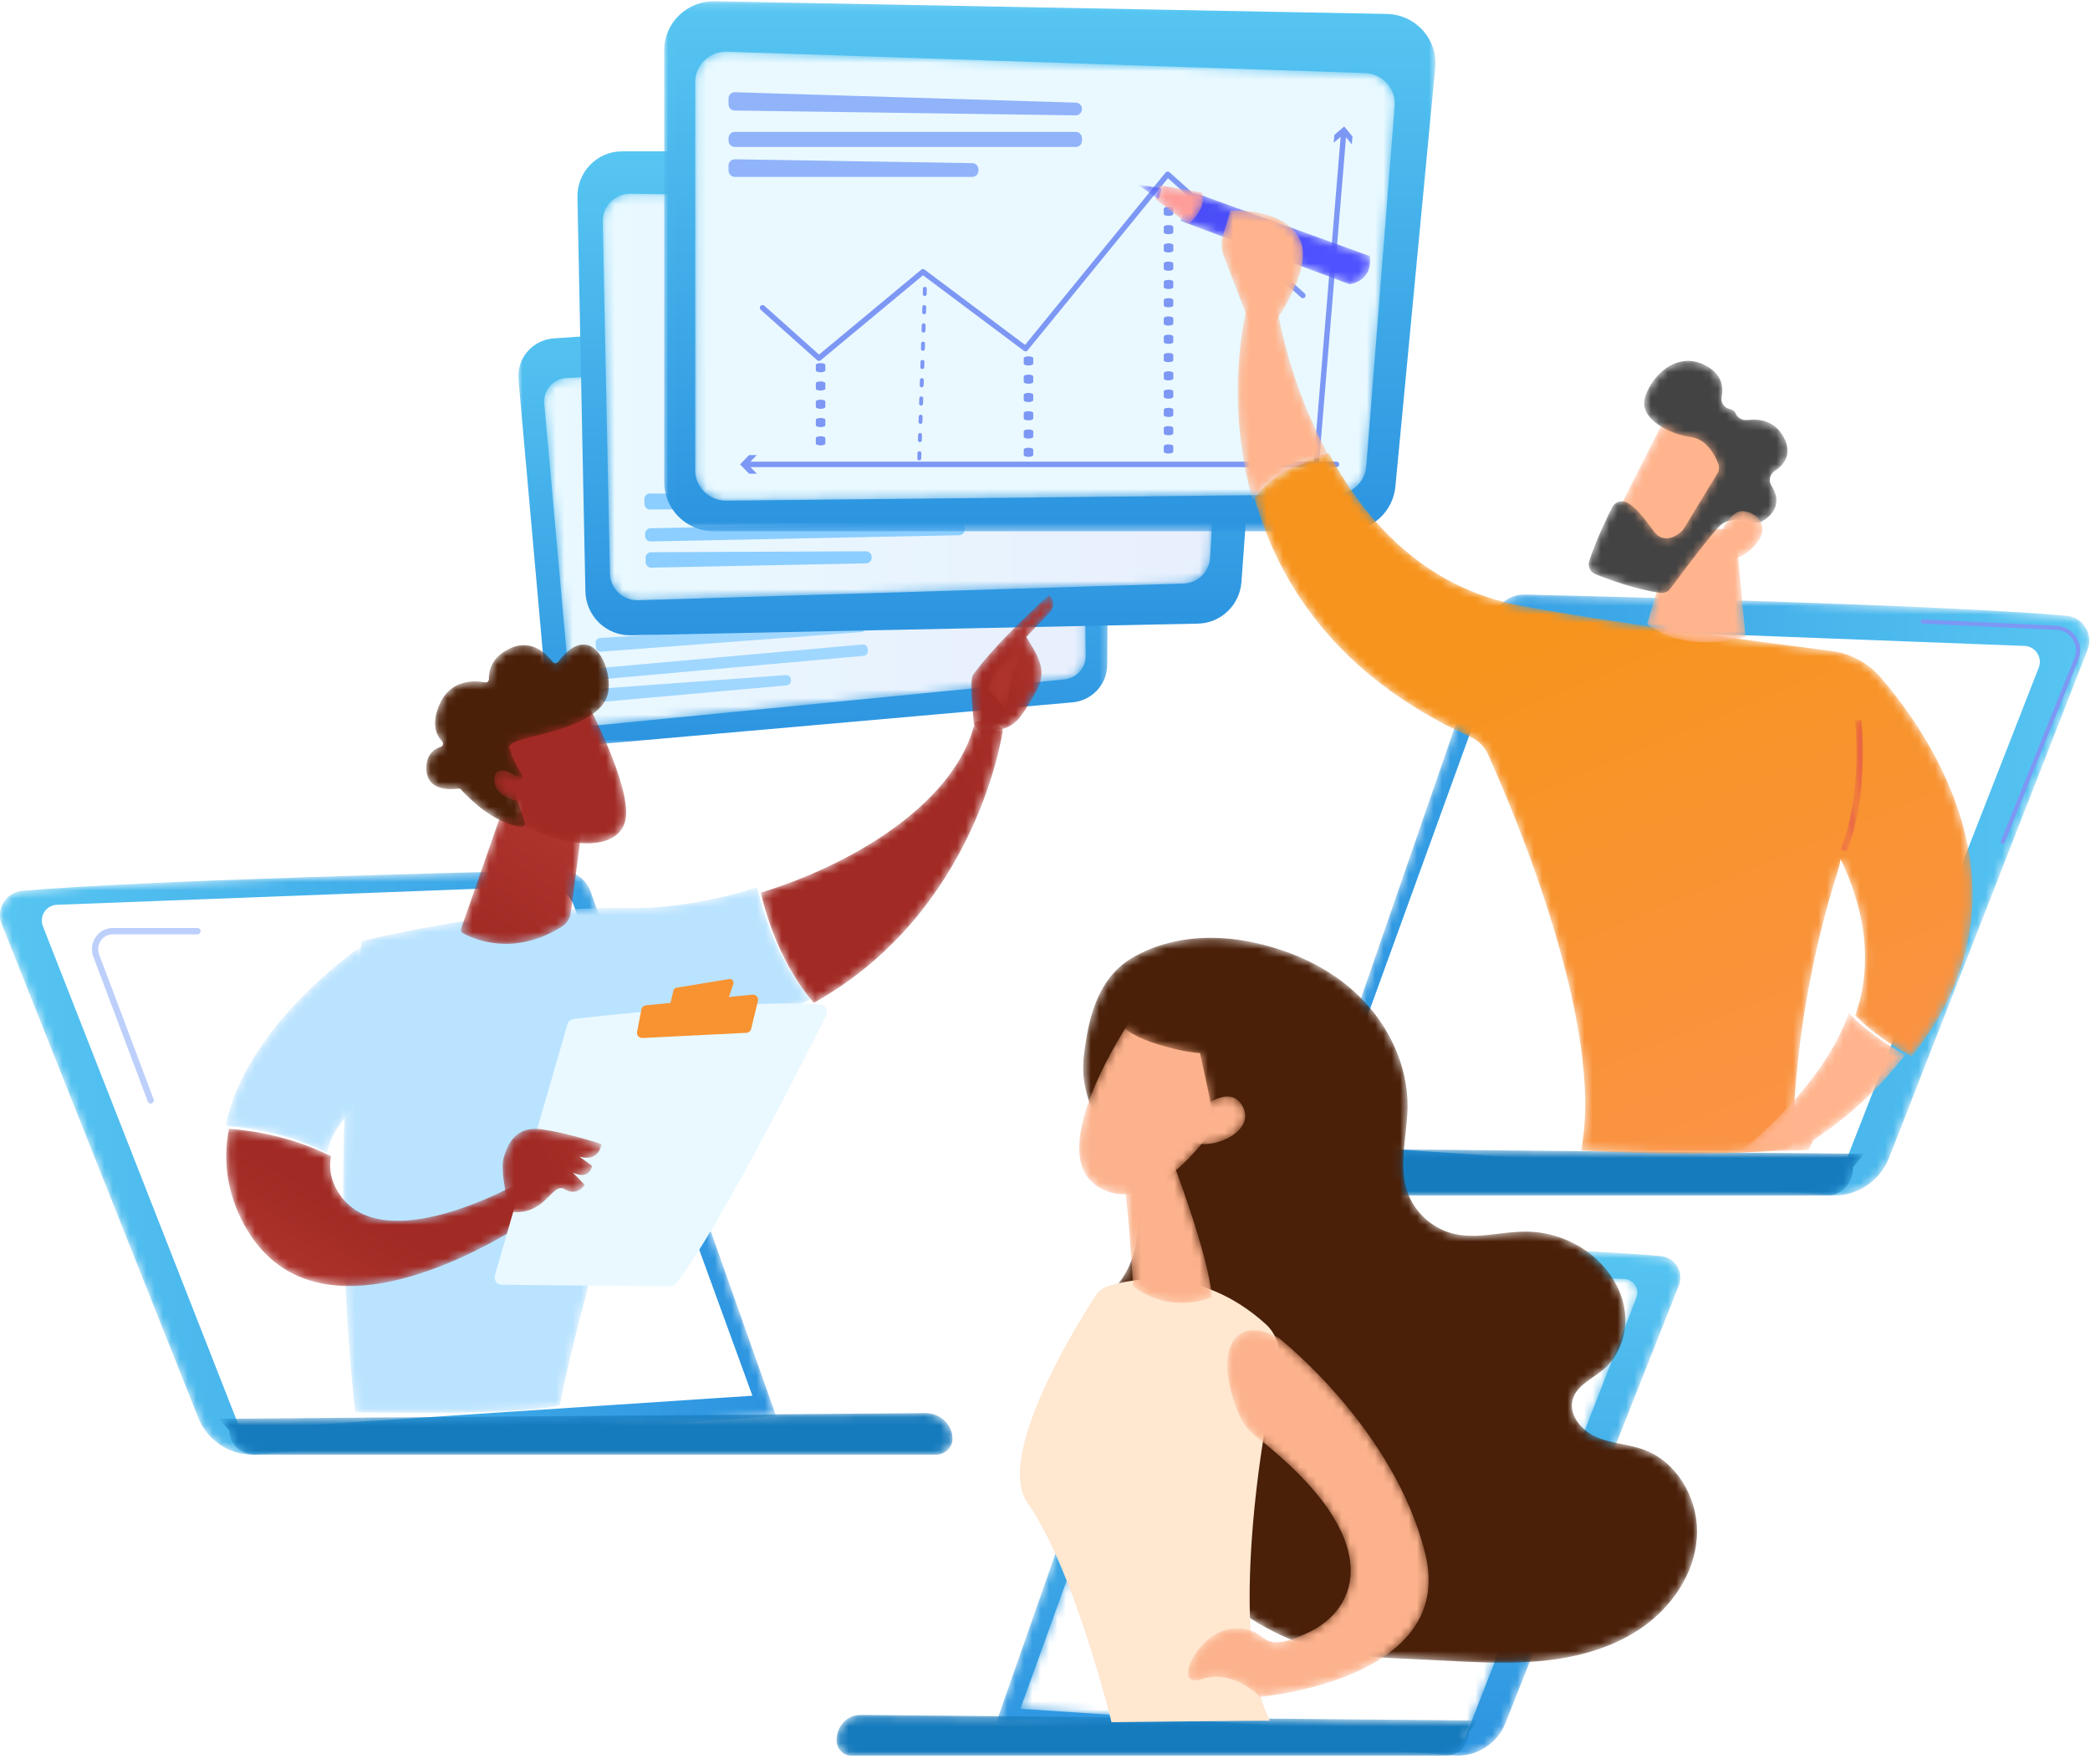 <?xml version="1.0" encoding="UTF-8"?>
<svg width="250px" height="211px" viewBox="0 0 250 211" version="1.1" xmlns="http://www.w3.org/2000/svg" xmlns:xlink="http://www.w3.org/1999/xlink">
    <title>E5B0F59C-7223-4C80-BA94-1DE6E813A8B0@1x</title>
    <defs>
        <path d="M22.604,2.718 L0.199,67.498 L62.402,71.926 C62.735,71.975 63.066,71.999 63.395,72 L63.395,72 L63.429,72 C66.281,71.993 68.896,70.227 69.975,67.467 L69.975,67.467 L93.696,6.778 C93.845,6.407 93.916,6.027 93.917,5.657 L93.917,5.657 L93.917,5.629 C93.911,4.146 92.807,2.802 91.237,2.66 L91.237,2.66 C77.027,1.373 37.306,0.375 26.4,0.12 L26.4,0.12 C26.37,0.119 26.34,0.119 26.309,0.119 L26.309,0.119 C24.667,0.119 23.19,1.15 22.604,2.718" id="path-1"></path>
        <linearGradient x1="100%" y1="50%" x2="-2.22044605e-14%" y2="50%" id="linearGradient-3">
            <stop stop-color="#57C6F2" offset="0%"></stop>
            <stop stop-color="#2C94E0" offset="100%"></stop>
        </linearGradient>
        <path d="M0.084,3.794 C0.084,5.013 0.982,6 2.09,6 L2.09,6 L83.617,6 C85.301,6 86.666,4.5 86.666,2.648 L86.666,2.648 L87.949,1.01 L3.298,0.214 C1.516,0.24 0.084,1.836 0.084,3.794" id="path-4"></path>
        <polygon id="path-6" points="0 0.206 70.654 0.206 70.654 53.132 0 53.132"></polygon>
        <linearGradient x1="50%" y1="-2.48949813e-15%" x2="50%" y2="100%" id="linearGradient-8">
            <stop stop-color="#57C6F2" offset="0%"></stop>
            <stop stop-color="#2C94E0" offset="100%"></stop>
        </linearGradient>
        <path d="M61.485,0.039 L2.78,3.209 C1.174,3.296 -0.039,4.684 0.103,6.271 L0.103,6.271 L3.322,42.214 C3.462,43.775 4.86,44.923 6.434,44.767 L6.434,44.767 L62.306,39.269 C63.773,39.125 64.885,37.894 64.868,36.434 L64.868,36.434 L64.482,2.82 C64.464,1.269 63.188,0.035 61.642,0.035 L61.642,0.035 C61.59,0.035 61.538,0.036 61.485,0.039" id="path-9"></path>
        <linearGradient x1="-6.39046862e-05%" y1="50%" x2="100%" y2="50%" id="linearGradient-11">
            <stop stop-color="#E9F9FF" offset="0%"></stop>
            <stop stop-color="#E8EFFD" offset="100%"></stop>
        </linearGradient>
        <linearGradient x1="50%" y1="-2.48949813e-15%" x2="50%" y2="100%" id="linearGradient-12">
            <stop stop-color="#57C6F2" offset="0%"></stop>
            <stop stop-color="#2C94E0" offset="100%"></stop>
        </linearGradient>
        <path d="M0.095,3.523 L0.956,45.586 C0.994,47.413 2.523,48.858 4.36,48.802 L4.36,48.802 L69.555,46.803 C71.266,46.75 72.653,45.406 72.75,43.706 L72.75,43.706 L74.988,4.574 C75.094,2.708 73.615,1.129 71.736,1.104 L71.736,1.104 L3.443,0.172 C3.427,0.172 3.412,0.172 3.397,0.172 L3.397,0.172 C1.55,0.172 0.058,1.681 0.095,3.523" id="path-13"></path>
        <linearGradient x1="4.89908754e-05%" y1="50%" x2="100%" y2="50%" id="linearGradient-15">
            <stop stop-color="#E9F9FF" offset="0%"></stop>
            <stop stop-color="#E8EFFD" offset="100%"></stop>
        </linearGradient>
        <polygon id="path-16" points="0.018 0.151 92.276 0.151 92.276 63.546 0.018 63.546"></polygon>
        <linearGradient x1="50%" y1="-2.48949813e-15%" x2="50%" y2="100%" id="linearGradient-18">
            <stop stop-color="#57C6F2" offset="0%"></stop>
            <stop stop-color="#2C94E0" offset="100%"></stop>
        </linearGradient>
        <path d="M0.159,3.808 L0.159,50.258 C0.159,52.275 1.836,53.905 3.889,53.884 L3.889,53.884 L76.79,53.134 C78.703,53.114 80.284,51.661 80.431,49.787 L80.431,49.787 L83.826,6.642 C83.988,4.584 82.371,2.809 80.272,2.738 L80.272,2.738 L3.976,0.184 C3.933,0.182 3.891,0.182 3.848,0.182 L3.848,0.182 C1.819,0.182 0.159,1.799 0.159,3.808" id="path-19"></path>
        <filter id="filter-21">
            <feColorMatrix in="SourceGraphic" type="matrix" values="0 0 0 0 0.549 0 0 0 0 0.808 0 0 0 0 1 0 0 0 1 0"></feColorMatrix>
        </filter>
        <path d="M0.194,3.408 L20.414,10.994 C20.414,10.994 23.226,10.744 22.851,7.629 L22.851,7.629 L1.815,0.027 L0.194,3.408 Z" id="path-22"></path>
        <linearGradient x1="-166.856%" y1="-58.046%" x2="78.074%" y2="64.05%" id="linearGradient-24">
            <stop stop-color="#3F42E2" offset="0%"></stop>
            <stop stop-color="#4F52FF" offset="100%"></stop>
        </linearGradient>
        <path d="M0.218,1.802 L4.122,4.795 C4.122,4.795 6.415,3.112 5.781,1.03 L5.781,1.03 L0.63,0.152 C0.555,0.649 0.426,1.208 0.218,1.802" id="path-25"></path>
        <linearGradient x1="-107.438%" y1="-124.162%" x2="389.284%" y2="380.322%" id="linearGradient-27">
            <stop stop-color="#FF918E" offset="0%"></stop>
            <stop stop-color="#FDB3B1" offset="100%"></stop>
        </linearGradient>
        <path d="M2.589,1.842 C2.769,1.367 2.881,0.919 2.946,0.521 L2.946,0.521 L0.088,0.072 L2.589,1.842 Z" id="path-28"></path>
        <linearGradient x1="-359.043%" y1="-291.891%" x2="91.644%" y2="69.045%" id="linearGradient-30">
            <stop stop-color="#3F42E2" offset="0%"></stop>
            <stop stop-color="#4F52FF" offset="100%"></stop>
        </linearGradient>
        <path d="M0.058,5.571 C2.888,15.668 9.867,26.875 25.917,34.159 L25.917,34.159 C26.829,34.574 27.564,35.3 27.978,36.214 L27.978,36.214 C30.875,42.608 42.1,68.746 39.118,83.611 L39.118,83.611 C39.118,83.611 55.275,84.58 63.877,83.406 L63.877,83.406 C64.283,83.351 64.503,82.884 64.502,82.473 L64.502,82.473 C64.491,79.449 64.756,66.328 69.721,50.561 L69.721,50.561 C69.906,49.973 70.058,49.376 70.181,48.773 L70.181,48.773 C73.784,56.384 73.643,62.591 71.924,67.448 L71.924,67.448 C73.843,69.501 76.668,71.275 78.657,72.381 L78.657,72.381 C94.207,53.115 80.972,33.996 74.963,27.032 L74.963,27.032 C73.451,25.279 71.348,24.151 69.055,23.861 L69.055,23.861 C61.402,22.895 42.357,20.419 31.751,18.416 L31.751,18.416 C20.264,16.246 13.203,8.148 8.95,0.213 L8.95,0.213 C6.303,0.836 2.507,2.275 0.058,5.571" id="path-31"></path>
        <linearGradient x1="44.94%" y1="21.394%" x2="137.848%" y2="220.702%" id="linearGradient-33">
            <stop stop-color="#F7941D" offset="0%"></stop>
            <stop stop-color="#FF918E" offset="100%"></stop>
        </linearGradient>
        <path d="M1.074,0.089 C1.074,0.089 -1.657,10.658 1.855,22.854 L1.855,22.854 C4.361,19.571 8.245,18.137 10.954,17.517 L10.954,17.517 C6.101,8.703 4.819,0.089 4.819,0.089 L4.819,0.089 L1.074,0.089 Z" id="path-34"></path>
        <path d="M1.182,0.175 L0.28,3.182 C0.043,3.973 0.075,4.818 0.371,5.59 L0.371,5.59 L3.923,14.84 L5.59,14.84 C5.59,14.84 11.363,7.475 9.487,3.639 L9.487,3.639 C7.916,0.427 3.154,0.165 1.645,0.165 L1.645,0.165 C1.352,0.165 1.182,0.175 1.182,0.175" id="path-36"></path>
        <path d="M0.004,11.665 C4.969,15.369 11.796,13.195 11.796,13.195 L11.796,13.195 L10.608,0.365 L3.494,0.004 L0.004,11.665 Z" id="path-38"></path>
        <path d="M7.407,0.623 C7.234,0.788 0.102,14.984 0.102,14.984 L0.102,14.984 L8.185,18.939 L16.917,6.502 C16.917,6.502 12.002,0.077 8.791,0.077 L8.791,0.077 C8.277,0.077 7.807,0.241 7.407,0.623" id="path-40"></path>
        <path d="M6.765,4.549 C5.987,7.156 9.891,8.998 12.346,9.305 L12.346,9.305 C14.15,9.531 15.139,11.474 15.536,12.49 L15.536,12.49 C15.681,12.859 15.646,13.27 15.44,13.609 L15.44,13.609 L11.404,20.25 C11.343,20.351 11.27,20.442 11.183,20.522 L11.183,20.522 C10.702,20.964 9.058,22.248 7.788,20.499 L7.788,20.499 C6.705,19.01 5.688,17.655 4.599,17.097 L4.599,17.097 C3.964,16.77 3.181,17.031 2.858,17.662 L2.858,17.662 C2.193,18.963 0.905,21.615 0.096,24.13 L0.096,24.13 C-0.106,24.76 0.223,25.437 0.844,25.685 L0.844,25.685 C2.482,26.34 5.721,27.526 8.594,27.917 L8.594,27.917 C9.066,27.981 9.534,27.785 9.815,27.405 L9.815,27.405 C11.051,25.733 14.535,21.061 15.725,19.891 L15.725,19.891 C16.83,18.805 18.869,19.214 19.788,19.475 L19.788,19.475 C20.136,19.574 20.508,19.526 20.818,19.341 L20.818,19.341 C21.751,18.787 23.378,17.407 21.89,15.07 L21.89,15.07 C21.519,14.488 21.708,13.715 22.289,13.337 L22.289,13.337 C23.33,12.661 24.459,11.393 23.383,9.338 L23.383,9.338 C22.294,7.258 20.349,7.072 19.024,7.231 L19.024,7.231 C18.438,7.302 17.842,6.999 17.618,6.459 L17.618,6.459 C17.518,6.22 17.32,6.015 16.952,5.942 L16.952,5.942 C16.257,5.802 15.801,5.176 15.938,4.489 L15.938,4.489 C16.171,3.312 15.996,1.783 14.092,0.75 L14.092,0.75 C13.339,0.342 12.606,0.165 11.912,0.165 L11.912,0.165 C9.387,0.165 7.375,2.505 6.765,4.549" id="path-42"></path>
        <path d="M0.027,4.594 C0.027,4.594 1.563,7.41 4.572,4.59 L4.572,4.59 C6.991,2.324 5.455,0.308 3.503,0.138 L3.503,0.138 C3.468,0.135 3.433,0.133 3.398,0.133 L3.398,0.133 C1.497,0.134 0.027,4.594 0.027,4.594" id="path-44"></path>
        <path d="M1.891,0.192 C1.902,0.277 2.885,8.69 0.178,15.631 L0.178,15.631 L0.9,15.878 C3.67,8.775 2.665,0.196 2.655,0.11 L2.655,0.11 L1.891,0.192 Z" id="path-46"></path>
        <linearGradient x1="35.606%" y1="-96.473%" x2="59.466%" y2="146.707%" id="linearGradient-48">
            <stop stop-color="#E1463D" offset="0%"></stop>
            <stop stop-color="#E86059" offset="100%"></stop>
        </linearGradient>
        <path d="M0.002,16.839 L8.332,16.548 L8.901,15.4 C14.229,11.732 16.922,8.923 19.896,5.181 L19.896,5.181 C17.904,4.056 15.074,2.251 13.152,0.163 L13.152,0.163 C9.925,9.421 0.002,16.839 0.002,16.839" id="path-49"></path>
        <path d="M66.882,0.087 C56.079,0.336 16.732,1.306 2.656,2.558 L2.656,2.558 C0.701,2.731 -0.523,4.749 0.22,6.563 L0.22,6.563 L23.717,65.591 C24.786,68.277 27.381,69.996 30.208,70 L30.208,70 L30.23,70 C30.557,70 30.887,69.976 31.219,69.928 L31.219,69.928 L92.837,65.384 L70.642,2.614 C70.062,1.089 68.6,0.086 66.973,0.086 L66.973,0.086 C66.943,0.086 66.913,0.086 66.882,0.087" id="path-51"></path>
        <linearGradient x1="-2.22044605e-14%" y1="50%" x2="100%" y2="50%" id="linearGradient-53">
            <stop stop-color="#57C6F2" offset="0%"></stop>
            <stop stop-color="#2C94E0" offset="100%"></stop>
        </linearGradient>
        <path d="M0.147,0.711 L1.428,2.119 C1.428,3.71 2.792,5 4.475,5 L4.475,5 L85.928,5 C87.036,5 87.934,4.151 87.934,3.104 L87.934,3.104 C87.934,1.42 86.503,0.049 84.722,0.026 L84.722,0.026 L0.147,0.711 Z" id="path-54"></path>
        <path d="M34.131,2.615 C18.991,2.366 2.286,6.566 2.286,6.566 L2.286,6.566 C-2.227,32.741 1.497,62.932 1.497,62.932 L1.497,62.932 C23.385,63.297 25.985,62.087 25.985,62.087 L25.985,62.087 C27.933,51.147 37.477,19.333 37.477,19.333 L37.477,19.333 C44.874,18.421 50.968,16.299 55.986,13.495 L55.986,13.495 C52.158,9.084 50.353,3.472 49.57,0.155 L49.57,0.155 C44.217,1.808 38.8,2.692 34.131,2.615" id="path-56"></path>
        <path d="M25.627,0.377 C23.424,9.619 11.871,17.113 0.002,20.776 L0.002,20.776 C0.777,24.053 2.562,29.598 6.347,33.955 L6.347,33.955 C26.045,22.957 28.959,1.307 28.959,1.307 L28.959,1.307 C28.203,0.4 27.344,0.18 26.688,0.18 L26.688,0.18 C26.067,0.18 25.627,0.377 25.627,0.377" id="path-58"></path>
        <linearGradient x1="88.011%" y1="36.482%" x2="191.545%" y2="-5.325%" id="linearGradient-60">
            <stop stop-color="#A12A24" offset="0%"></stop>
            <stop stop-color="#BF423B" offset="100%"></stop>
        </linearGradient>
        <path d="M9.481,0.184 C9.481,0.184 3.514,5.449 0.436,9.65 L0.436,9.65 C-0.142,10.439 0.447,14.587 0.484,15.555 L0.484,15.555 C1.542,17.575 3.339,16.823 3.184,16.329 L3.184,16.329 C3.184,16.329 4.953,16.316 6.193,14.551 L6.193,14.551 C6.848,13.619 7.542,12.427 8.05,11.511 L8.05,11.511 C8.556,10.598 8.717,9.526 8.454,8.522 L8.454,8.522 C8.108,7.197 7.37,6.273 6.764,5.177 L6.764,5.177 L9.659,2.158 C9.659,2.158 10.49,1.18 9.481,0.184 Z" id="path-61"></path>
        <linearGradient x1="26.685%" y1="65.81%" x2="171.16%" y2="-20.146%" id="linearGradient-63">
            <stop stop-color="#A12A24" offset="0%"></stop>
            <stop stop-color="#BF423B" offset="100%"></stop>
        </linearGradient>
        <path d="M0.897,2.267 L0.134,4.385 L2.302,6.867 C2.302,6.867 3.03,2.665 3.572,1.755 L3.572,1.755 C4.114,0.846 3.833,0.406 3.329,0.14 L3.329,0.14 L0.897,2.267 Z" id="path-64"></path>
        <linearGradient x1="28.896%" y1="-299.917%" x2="83.402%" y2="569.857%" id="linearGradient-66">
            <stop stop-color="#A12A24" offset="0%"></stop>
            <stop stop-color="#BF423B" offset="100%"></stop>
        </linearGradient>
        <path d="M0.009,21.66 C2.642,21.854 7.433,22.539 12.123,24.909 L12.123,24.909 C13.154,19.236 21.959,14.627 21.959,14.627 L21.959,14.627 L16.236,0.171 C16.236,0.171 2.3,9.646 0.009,21.66" id="path-67"></path>
        <path d="M2.199,11.479 C11.515,28.548 36.851,10.536 36.851,10.536 L36.851,10.536 L34.765,6.643 C34.765,6.643 19.003,15.565 13.685,7.947 L13.685,7.947 C12.58,6.365 12.316,4.793 12.588,3.294 L12.588,3.294 C7.864,0.905 3.037,0.214 0.384,0.018 L0.384,0.018 C-0.312,3.67 0.056,7.554 2.199,11.479" id="path-69"></path>
        <linearGradient x1="52.587%" y1="41.27%" x2="-0.511%" y2="114.486%" id="linearGradient-71">
            <stop stop-color="#A12A24" offset="0%"></stop>
            <stop stop-color="#BF423B" offset="100%"></stop>
        </linearGradient>
        <path d="M0.247,3.478 C-0.251,5.171 0.984,9.941 0.984,9.941 L0.984,9.941 C3.06,10.217 4.305,9.386 5.208,8.554 L5.208,8.554 C6.178,7.661 6.753,6.767 7.54,7.249 L7.54,7.249 C9.059,8.178 9.946,6.729 9.946,6.729 L9.946,6.729 L8.536,5.267 C10.601,6.21 10.818,4.445 10.818,4.445 L10.818,4.445 L9.302,3.343 C11.747,4.054 11.939,1.85 11.939,1.85 L11.939,1.85 C11.939,1.85 8.144,0.577 4.927,0.094 L4.927,0.094 C4.617,0.047 4.328,0.025 4.058,0.025 L4.058,0.025 C1.529,0.025 0.697,1.949 0.247,3.478" id="path-72"></path>
        <linearGradient x1="45.305%" y1="43.006%" x2="276.379%" y2="-44.066%" id="linearGradient-74">
            <stop stop-color="#A12A24" offset="0%"></stop>
            <stop stop-color="#BF423B" offset="100%"></stop>
        </linearGradient>
        <path d="M5.003,0.176 L0.168,14.037 C0.088,14.267 0.183,14.521 0.398,14.638 L0.398,14.638 C1.716,15.361 6.464,17.449 12.186,13.852 L12.186,13.852 C12.782,13.478 13.187,12.867 13.278,12.173 L13.278,12.173 L14.844,0.176 L5.003,0.176 Z" id="path-75"></path>
        <linearGradient x1="27.068%" y1="99.406%" x2="141.129%" y2="-110.103%" id="linearGradient-77">
            <stop stop-color="#A12A24" offset="0%"></stop>
            <stop stop-color="#BF423B" offset="100%"></stop>
        </linearGradient>
        <path d="M0.091,3.788 L4.041,14.405 C9.694,17.63 16.167,17.916 16.837,13.944 L16.837,13.944 C17.506,9.972 12.283,0.14 12.283,0.14 L12.283,0.14 L0.091,3.788 Z" id="path-78"></path>
        <linearGradient x1="6360.466%" y1="3546.142%" x2="6568.041%" y2="3661.348%" id="linearGradient-80">
            <stop stop-color="#A12A24" offset="0%"></stop>
            <stop stop-color="#BF423B" offset="100%"></stop>
        </linearGradient>
        <path d="M15.755,2.167 C15.594,2.377 15.279,2.382 15.119,2.172 L15.119,2.172 C14.427,1.264 12.608,-0.621 10.083,0.522 L10.083,0.522 C7.72,1.591 7.454,3.337 7.486,4.217 L7.486,4.217 C7.496,4.476 7.266,4.677 7.014,4.629 L7.014,4.629 C5.819,4.399 2.952,4.202 1.614,7.168 L1.614,7.168 C0.511,9.611 1.228,10.994 1.88,11.671 L1.88,11.671 C2.092,11.89 1.999,12.251 1.709,12.34 L1.709,12.34 C0.924,12.583 -0.09,13.254 0.011,15.11 L0.011,15.11 C0.152,17.674 2.995,17.448 3.805,17.332 L3.805,17.332 C3.938,17.312 4.071,17.358 4.161,17.458 L4.161,17.458 C4.855,18.233 7.983,21.523 11.368,21.919 L11.368,21.919 C11.661,21.953 11.888,21.661 11.792,21.38 L11.792,21.38 L10.327,17.086 C10.259,16.886 10.354,16.667 10.545,16.582 L10.545,16.582 L11.272,16.257 C11.499,16.156 11.583,15.875 11.447,15.665 L11.447,15.665 C11.033,15.027 10.256,13.726 10.009,12.586 L10.009,12.586 C10.009,12.586 9.079,11.986 12.374,11.191 L12.374,11.191 C15.668,10.396 20.581,9.161 21.613,6.333 L21.613,6.333 C22.348,4.322 21.139,0.089 18.794,0.089 L18.794,0.089 C17.924,0.089 16.897,0.672 15.755,2.167" id="path-81"></path>
        <path d="M0.137,1.062 C-0.114,3.363 3.227,4.395 4.883,3.537 L4.883,3.537 L3.82,1.494 C3.82,1.494 2.12,0.141 1.025,0.141 L1.025,0.141 C0.564,0.141 0.211,0.381 0.137,1.062" id="path-83"></path>
        <linearGradient x1="20663.634%" y1="10404.059%" x2="21340.089%" y2="10743.67%" id="linearGradient-85">
            <stop stop-color="#A12A24" offset="0%"></stop>
            <stop stop-color="#BF423B" offset="100%"></stop>
        </linearGradient>
        <path d="M58.976,0.056 C49.45,0.276 14.754,1.136 2.342,2.245 L2.342,2.245 C0.619,2.399 -0.461,4.187 0.194,5.794 L0.194,5.794 L20.914,58.093 C21.968,60.755 24.703,62.344 27.528,61.937 L27.528,61.937 L81.862,58.12 L62.292,2.295 C61.78,0.944 60.49,0.055 59.056,0.055 L59.056,0.055 C59.029,0.055 59.003,0.055 58.976,0.056" id="path-86"></path>
        <linearGradient x1="50%" y1="-2.48949813e-15%" x2="50%" y2="100%" id="linearGradient-88">
            <stop stop-color="#57C6F2" offset="0%"></stop>
            <stop stop-color="#2C94E0" offset="100%"></stop>
        </linearGradient>
        <path d="M52.411,0.035 L1.731,1.982 C0.601,2.008 -0.158,3.164 0.256,4.228 L0.256,4.228 L20.76,56.94 L73.949,53.393 L55.387,2.008 C54.925,0.814 53.787,0.033 52.528,0.033 L52.528,0.033 C52.489,0.033 52.45,0.034 52.411,0.035" id="path-89"></path>
        <path d="M0.18,0.801 L1.3,2.179 C1.3,3.737 2.493,5 3.964,5 L3.964,5 L75.18,5 C76.148,5 76.933,4.169 76.933,3.144 L76.933,3.144 C76.933,1.495 75.682,0.152 74.125,0.13 L74.125,0.13 L0.18,0.801 Z" id="path-91"></path>
        <path d="M53.764,0.594 C48.855,1.522 44.095,3.608 40.503,7.084 L40.503,7.084 C36.912,10.559 34.571,15.436 34.63,20.435 L34.63,20.435 C34.671,23.818 35.758,27.304 34.675,30.509 L34.675,30.509 C33.833,33 31.644,34.989 29.084,35.587 L29.084,35.587 C27.325,35.998 25.524,35.783 23.714,35.568 L23.714,35.568 C22.597,35.435 21.477,35.302 20.362,35.317 L20.362,35.317 C17.467,35.354 14.595,36.429 12.385,38.301 L12.385,38.301 C10.428,39.96 8.977,42.286 8.647,44.831 L8.647,44.831 C8.317,47.377 9.203,50.115 11.158,51.776 L11.158,51.776 C12.495,52.912 14.377,53.681 14.87,55.366 L14.87,55.366 C15.423,57.25 13.802,59.144 11.995,59.909 L11.995,59.909 C10.187,60.674 8.154,60.74 6.314,61.425 L6.314,61.425 C2.447,62.866 0.011,67.053 0,71.189 L0,71.189 L0,71.247 C0,71.492 0.01,71.737 0.028,71.981 L0.028,71.981 C0.349,76.363 3.119,80.329 6.753,82.796 L6.753,82.796 C10.386,85.264 14.795,86.371 19.171,86.728 L19.171,86.728 C23.547,87.085 27.945,86.736 32.331,86.53 L32.331,86.53 C37.348,86.293 42.464,86.227 47.221,84.617 L47.221,84.617 C52.032,82.988 56.189,79.872 60.065,76.588 L60.065,76.588 C61.9,75.033 63.761,73.332 64.585,71.071 L64.585,71.071 C65.183,69.43 65.186,67.606 65.873,66 L65.873,66 C67.349,62.554 71.441,61.089 73.807,58.182 L73.807,58.182 C76.207,55.235 76.519,50.759 74.551,47.507 L74.551,47.507 C72.995,44.936 70.28,43.247 68.643,40.726 L68.643,40.726 C66.581,37.551 66.51,33.347 67.861,29.81 L67.861,29.81 C68.982,26.875 70.979,24.341 72.123,21.415 L72.123,21.415 C73.662,17.476 73.691,15.782 72.99,11.828 L72.99,11.828 C72.372,8.346 71.02,4.636 67.679,2.639 L67.679,2.639 C64.812,0.925 61.501,0.174 58.162,0.174 L58.162,0.174 C56.689,0.174 55.211,0.32 53.764,0.594" id="path-93"></path>
        <path d="M0.027,17.166 C0.027,17.166 4.834,19.352 9.457,15.859 L9.457,15.859 C9.457,15.859 10.135,3.998 10.863,1.883 L10.863,1.883 L5.026,0.114 C5.026,0.114 0.444,11.929 0.027,17.166" id="path-95"></path>
        <path d="M1.34,2.114 C-1.274,4.89 1.053,13.238 1.053,13.238 L1.053,13.238 C1.053,13.238 8.422,24.149 14.823,19.845 L14.823,19.845 C21.223,15.541 10.871,0.187 10.871,0.187 L10.871,0.187 C10.871,0.187 9.874,0.064 8.495,0.064 L8.495,0.064 C6.24,0.064 2.962,0.391 1.34,2.114" id="path-97"></path>
        <path d="M0.554,3.543 C-1.619,8.387 3.522,16.913 3.522,16.913 L3.522,16.913 L5.458,7.965 C7.677,7.899 15.625,5.959 14.95,3.724 L14.95,3.724 C14.275,1.489 9.216,0.245 9.216,0.245 L9.216,0.245 C9.216,0.245 8.232,0.01 6.901,0.01 L6.901,0.01 C4.816,0.01 1.881,0.586 0.554,3.543" id="path-99"></path>
        <path d="M0.42,1.22 C-1.509,4.421 4.554,6.935 6.695,5.381 L6.695,5.381 L6.964,3.04 C6.964,3.04 4.31,0.153 2.186,0.153 L2.186,0.153 C1.509,0.153 0.886,0.446 0.42,1.22" id="path-101"></path>
        <path d="M18.057,1.023 C18.057,1.023 4.152,11.87 0.496,26.931 L0.496,26.931 C-3.16,41.993 20.268,43.966 20.268,43.966 L20.268,43.966 C20.268,43.966 23.51,40.567 27.269,41.856 L27.269,41.856 C31.029,43.145 27.662,35.841 23.239,35.791 L23.239,35.791 C21.662,35.773 20.9,36.197 20.292,36.62 L20.292,36.62 C19.194,37.385 18.594,38.15 14.597,36.318 L14.597,36.318 C8.547,33.545 4.917,25.203 20.676,12.891 L20.676,12.891 C21.59,12.178 22.325,11.261 22.775,10.21 L22.775,10.21 C25.272,4.389 24.324,0.116 21.05,0.116 L21.05,0.116 C20.202,0.116 19.198,0.403 18.057,1.023" id="path-103"></path>
    </defs>
    <g id="Comfortable-Themes" stroke="none" stroke-width="1" fill="none" fill-rule="evenodd">
        <g id="Outsourcing-IT-Profesional---alt" transform="translate(-938, -2607)">
            <g id="Group-98" transform="translate(938, 2607)">
                <g id="Group-104" transform="translate(62, 0)">
                    <g id="Group-3" transform="translate(94, 71)">
                        <mask id="mask-2" fill="white">
                            <use xlink:href="#path-1"></use>
                        </mask>
                        <g id="Clip-2"></g>
                        <path d="M22.604,2.718 L0.199,67.498 L62.402,71.926 C62.735,71.975 63.066,71.999 63.395,72 L63.395,72 L63.429,72 C66.281,71.993 68.896,70.227 69.975,67.467 L69.975,67.467 L93.696,6.778 C93.845,6.407 93.916,6.027 93.917,5.657 L93.917,5.657 L93.917,5.629 C93.911,4.146 92.807,2.802 91.237,2.66 L91.237,2.66 C77.027,1.373 37.306,0.375 26.4,0.12 L26.4,0.12 C26.37,0.119 26.34,0.119 26.309,0.119 L26.309,0.119 C24.667,0.119 23.19,1.15 22.604,2.718" id="Fill-1" fill="url(#linearGradient-3)" mask="url(#mask-2)"></path>
                    </g>
                    <path d="M157.975,141 L181.867,79.865 C182.349,78.631 181.465,77.29 180.149,77.261 L121.097,75.003 C119.575,74.944 118.184,75.862 117.628,77.29 L96,136.886 L157.975,141 Z" id="Fill-4" fill="#FFFFFF"></path>
                    <g id="Group-8" transform="translate(73, 137)">
                        <mask id="mask-5" fill="white">
                            <use xlink:href="#path-4"></use>
                        </mask>
                        <g id="Clip-7"></g>
                        <path d="M0.084,3.794 C0.084,5.013 0.982,6 2.09,6 L2.09,6 L83.617,6 C85.301,6 86.666,4.5 86.666,2.648 L86.666,2.648 L87.949,1.01 L3.298,0.214 C1.516,0.24 0.084,1.836 0.084,3.794" id="Fill-6" fill="#167BBD" mask="url(#mask-5)"></path>
                    </g>
                    <g id="Group-14" transform="translate(0, 36)">
                        <path d="M177.573,64.947 C177.541,64.947 177.509,64.941 177.478,64.929 C177.348,64.877 177.285,64.731 177.337,64.601 L186.139,42.706 C186.439,41.959 186.36,41.143 185.922,40.467 C185.485,39.79 184.771,39.381 183.963,39.343 L168.003,38.598 C167.863,38.591 167.755,38.473 167.761,38.334 C167.768,38.195 167.888,38.086 168.027,38.094 L183.987,38.839 C184.961,38.885 185.821,39.378 186.349,40.194 C186.876,41.009 186.971,41.993 186.61,42.893 L177.808,64.788 C177.769,64.887 177.673,64.947 177.573,64.947" id="Fill-9" fill="#7D97F4"></path>
                        <g id="Group-13">
                            <mask id="mask-7" fill="white">
                                <use xlink:href="#path-6"></use>
                            </mask>
                            <g id="Clip-12"></g>
                            <path d="M8.495,53.114 L66.285,48.012 C68.628,47.806 70.428,45.86 70.441,43.521 L70.654,4.765 C70.669,2.127 68.425,0.034 65.779,0.217 L4.242,4.476 C1.697,4.653 -0.207,6.872 0.018,9.4 L3.551,48.998 C3.774,51.492 5.987,53.335 8.495,53.114" id="Fill-11" fill="url(#linearGradient-8)" mask="url(#mask-7)"></path>
                        </g>
                    </g>
                    <g id="Group-17" transform="translate(3, 42)">
                        <mask id="mask-10" fill="white">
                            <use xlink:href="#path-9"></use>
                        </mask>
                        <g id="Clip-16"></g>
                        <path d="M61.485,0.039 L2.78,3.209 C1.174,3.296 -0.039,4.684 0.103,6.271 L0.103,6.271 L3.322,42.214 C3.462,43.775 4.86,44.923 6.434,44.767 L6.434,44.767 L62.306,39.269 C63.773,39.125 64.885,37.894 64.868,36.434 L64.868,36.434 L64.482,2.82 C64.464,1.269 63.188,0.035 61.642,0.035 L61.642,0.035 C61.59,0.035 61.538,0.036 61.485,0.039" id="Fill-15" fill="url(#linearGradient-11)" mask="url(#mask-10)"></path>
                    </g>
                    <g id="Group-26" transform="translate(7, 18)">
                        <path d="M33.966,56.459 L2.776,58.305 C2.456,58.324 2.215,58.605 2.243,58.927 L2.288,59.432 C2.315,59.744 2.586,59.976 2.896,59.953 L34.042,57.602 C34.357,57.578 34.593,57.298 34.565,56.98 C34.538,56.671 34.272,56.44 33.966,56.459" id="Fill-18" fill="#A0D7FF"></path>
                        <path d="M34.796,59.61 L34.815,59.826 C34.843,60.141 34.612,60.419 34.3,60.447 L3.192,63.232 C2.88,63.259 2.604,63.027 2.576,62.711 L2.558,62.496 C2.53,62.181 2.761,61.903 3.073,61.875 L34.181,59.091 C34.493,59.062 34.769,59.295 34.796,59.61" id="Fill-20" fill="#A0D7FF"></path>
                        <path d="M25.602,63.268 L25.61,63.363 C25.638,63.678 25.407,63.956 25.095,63.984 L3.429,65.923 C3.117,65.952 2.841,65.719 2.813,65.404 L2.774,64.959 C2.746,64.641 2.982,64.361 3.299,64.337 L24.995,62.748 C25.305,62.725 25.575,62.957 25.602,63.268" id="Fill-22" fill="#A0D7FF"></path>
                        <path d="M6.46,57.988 L74.29,56.595 C77.04,56.538 79.295,54.381 79.497,51.615 L82.85,5.78 C83.077,2.661 80.627,0.004 77.526,0.008 L5.394,0.104 C2.41,0.108 0.01,2.581 0.071,5.59 L1.022,52.721 C1.082,55.69 3.517,58.048 6.46,57.988" id="Fill-24" fill="url(#linearGradient-12)"></path>
                    </g>
                    <g id="Group-29" transform="translate(10, 23)">
                        <mask id="mask-14" fill="white">
                            <use xlink:href="#path-13"></use>
                        </mask>
                        <g id="Clip-28"></g>
                        <path d="M0.095,3.523 L0.956,45.586 C0.994,47.413 2.523,48.858 4.36,48.802 L4.36,48.802 L69.555,46.803 C71.266,46.75 72.653,45.406 72.75,43.706 L72.75,43.706 L74.988,4.574 C75.094,2.708 73.615,1.129 71.736,1.104 L71.736,1.104 L3.443,0.172 C3.427,0.172 3.412,0.172 3.397,0.172 L3.397,0.172 C1.55,0.172 0.058,1.681 0.095,3.523" id="Fill-27" fill="url(#linearGradient-15)" mask="url(#mask-14)"></path>
                    </g>
                    <g id="Group-39" transform="translate(15, 0)">
                        <path d="M37.663,59.375 L0.753,59.026 C0.375,59.023 0.068,59.33 0.076,59.704 L0.088,60.293 C0.096,60.656 0.396,60.947 0.763,60.944 L37.661,60.705 C38.035,60.703 38.335,60.397 38.328,60.027 C38.32,59.667 38.026,59.379 37.663,59.375" id="Fill-30" fill="#8CCEFF"></path>
                        <path d="M38.39,63.092 L38.396,63.342 C38.403,63.71 38.109,64.013 37.738,64.021 L0.851,64.765 C0.48,64.772 0.174,64.481 0.167,64.114 L0.161,63.863 C0.154,63.496 0.448,63.192 0.819,63.185 L37.706,62.44 C38.076,62.433 38.383,62.724 38.39,63.092" id="Fill-32" fill="#8CCEFF"></path>
                        <path d="M27.262,66.595 L27.264,66.705 C27.271,67.072 26.977,67.375 26.607,67.383 L0.915,67.901 C0.545,67.909 0.239,67.617 0.231,67.25 L0.22,66.732 C0.213,66.361 0.513,66.056 0.888,66.054 L26.588,65.943 C26.954,65.942 27.254,66.232 27.262,66.595" id="Fill-34" fill="#8CCEFF"></path>
                        <g id="Group-38" transform="translate(2.427, 0)">
                            <mask id="mask-17" fill="white">
                                <use xlink:href="#path-16"></use>
                            </mask>
                            <g id="Clip-37"></g>
                            <path d="M5.959,63.546 L81.569,63.546 C84.635,63.546 87.197,61.235 87.484,58.211 L92.249,8.108 C92.574,4.697 89.904,1.734 86.448,1.668 L6.072,0.152 C2.747,0.089 0.018,2.743 0.018,6.039 L0.018,57.658 C0.018,60.91 2.678,63.546 5.959,63.546" id="Fill-36" fill="url(#linearGradient-18)" mask="url(#mask-17)"></path>
                        </g>
                    </g>
                    <g id="Group-42" transform="translate(21, 6)">
                        <mask id="mask-20" fill="white">
                            <use xlink:href="#path-19"></use>
                        </mask>
                        <g id="Clip-41"></g>
                        <path d="M0.159,3.808 L0.159,50.258 C0.159,52.275 1.836,53.905 3.889,53.884 L3.889,53.884 L76.79,53.134 C78.703,53.114 80.284,51.661 80.431,49.787 L80.431,49.787 L83.826,6.642 C83.988,4.584 82.371,2.809 80.272,2.738 L80.272,2.738 L3.976,0.184 C3.933,0.182 3.891,0.182 3.848,0.182 L3.848,0.182 C1.819,0.182 0.159,1.799 0.159,3.808" id="Fill-40" fill="#E9F9FF" mask="url(#mask-20)"></path>
                    </g>
                    <g filter="url(#filter-21)" id="Group-67">
                        <g transform="translate(25, 11)">
                            <path d="M41.705,1.28 L0.91,0.032 C0.491,0.02 0.146,0.363 0.146,0.79 L0.146,1.462 C0.146,1.877 0.471,2.215 0.877,2.22 L41.672,2.797 C42.086,2.802 42.424,2.461 42.424,2.038 C42.424,1.628 42.105,1.292 41.705,1.28" id="Fill-43" fill="#91B3FA"></path>
                            <path d="M42.424,5.535 L42.424,5.821 C42.424,6.24 42.092,6.58 41.683,6.58 L0.887,6.58 C0.478,6.58 0.145,6.24 0.145,5.821 L0.145,5.535 C0.145,5.116 0.478,4.777 0.887,4.777 L41.683,4.777 C42.092,4.777 42.424,5.116 42.424,5.535" id="Fill-45" fill="#91B3FA"></path>
                            <path d="M30.042,9.275 L30.042,9.4 C30.042,9.819 29.71,10.159 29.3,10.159 L0.887,10.159 C0.478,10.159 0.146,9.819 0.146,9.4 L0.146,8.81 C0.146,8.386 0.485,8.044 0.899,8.051 L29.312,8.516 C29.717,8.523 30.042,8.86 30.042,9.275" id="Fill-47" fill="#91B3FA"></path>
                            <path d="M10.961,32.172 C11.032,32.172 11.104,32.147 11.163,32.098 L23.409,21.926 L35.481,30.967 C35.618,31.069 35.809,31.045 35.917,30.912 L52.71,10.314 C54.619,12.026 66.991,23.118 68.638,24.59 C68.771,24.709 68.974,24.696 69.09,24.559 C69.207,24.423 69.194,24.216 69.06,24.097 C67.275,22.5 52.885,9.599 52.885,9.599 C52.82,9.541 52.735,9.512 52.649,9.519 C52.563,9.526 52.483,9.568 52.427,9.636 L35.617,30.256 L23.589,21.247 C23.471,21.159 23.31,21.164 23.197,21.258 L10.968,31.415 L4.421,25.564 C4.288,25.445 4.085,25.458 3.968,25.595 C3.852,25.731 3.865,25.939 3.999,26.058 L10.75,32.091 C10.81,32.144 10.886,32.172 10.961,32.172" id="Fill-49" fill="#7D97F4"></path>
                            <path d="M52.208,14.608 L52.208,13.952 C52.208,13.831 52.462,13.733 52.776,13.733 C53.09,13.733 53.344,13.831 53.344,13.952 L53.344,14.608 C53.344,14.729 53.09,14.826 52.776,14.826 C52.462,14.826 52.208,14.729 52.208,14.608 M52.208,16.794 L52.208,16.138 C52.208,16.017 52.462,15.92 52.776,15.92 C53.09,15.92 53.344,16.017 53.344,16.138 L53.344,16.794 C53.344,16.915 53.09,17.013 52.776,17.013 C52.462,17.013 52.208,16.915 52.208,16.794 M52.208,18.98 L52.208,18.324 C52.208,18.204 52.462,18.106 52.776,18.106 C53.09,18.106 53.344,18.204 53.344,18.324 L53.344,18.98 C53.344,19.101 53.09,19.199 52.776,19.199 C52.462,19.199 52.208,19.101 52.208,18.98 M52.208,21.167 L52.208,20.511 C52.208,20.39 52.462,20.292 52.776,20.292 C53.09,20.292 53.344,20.39 53.344,20.511 L53.344,21.167 C53.344,21.287 53.09,21.385 52.776,21.385 C52.462,21.385 52.208,21.287 52.208,21.167 M52.208,23.353 L52.208,22.697 C52.208,22.576 52.462,22.478 52.776,22.478 C53.09,22.478 53.344,22.576 53.344,22.697 L53.344,23.353 C53.344,23.473 53.09,23.571 52.776,23.571 C52.462,23.571 52.208,23.473 52.208,23.353 M52.208,25.539 L52.208,24.883 C52.208,24.762 52.462,24.664 52.776,24.664 C53.09,24.664 53.344,24.762 53.344,24.883 L53.344,25.539 C53.344,25.66 53.09,25.757 52.776,25.757 C52.462,25.757 52.208,25.66 52.208,25.539 M52.208,27.725 L52.208,27.069 C52.208,26.948 52.462,26.85 52.776,26.85 C53.09,26.85 53.344,26.948 53.344,27.069 L53.344,27.725 C53.344,27.846 53.09,27.944 52.776,27.944 C52.462,27.944 52.208,27.846 52.208,27.725 M52.208,29.911 L52.208,29.255 C52.208,29.134 52.462,29.037 52.776,29.037 C53.09,29.037 53.344,29.134 53.344,29.255 L53.344,29.911 C53.344,30.032 53.09,30.13 52.776,30.13 C52.462,30.13 52.208,30.032 52.208,29.911 M52.208,32.097 L52.208,31.442 C52.208,31.321 52.462,31.223 52.776,31.223 C53.09,31.223 53.344,31.321 53.344,31.442 L53.344,32.097 C53.344,32.218 53.09,32.316 52.776,32.316 C52.462,32.316 52.208,32.218 52.208,32.097 M52.208,34.284 L52.208,33.628 C52.208,33.507 52.462,33.409 52.776,33.409 C53.09,33.409 53.344,33.507 53.344,33.628 L53.344,34.284 C53.344,34.404 53.09,34.502 52.776,34.502 C52.462,34.502 52.208,34.404 52.208,34.284 M52.208,36.47 L52.208,35.814 C52.208,35.693 52.462,35.595 52.776,35.595 C53.09,35.595 53.344,35.693 53.344,35.814 L53.344,36.47 C53.344,36.59 53.09,36.688 52.776,36.688 C52.462,36.688 52.208,36.59 52.208,36.47 M52.208,38.656 L52.208,38 C52.208,37.879 52.462,37.781 52.776,37.781 C53.09,37.781 53.344,37.879 53.344,38 L53.344,38.656 C53.344,38.777 53.09,38.875 52.776,38.875 C52.462,38.875 52.208,38.777 52.208,38.656 M52.208,40.842 L52.208,40.186 C52.208,40.065 52.462,39.968 52.776,39.968 C53.09,39.968 53.344,40.065 53.344,40.186 L53.344,40.842 C53.344,40.963 53.09,41.061 52.776,41.061 C52.462,41.061 52.208,40.963 52.208,40.842 M52.208,43.028 L52.208,42.372 C52.208,42.252 52.462,42.154 52.776,42.154 C53.09,42.154 53.344,42.252 53.344,42.372 L53.344,43.028 C53.344,43.149 53.09,43.247 52.776,43.247 C52.462,43.247 52.208,43.149 52.208,43.028" id="Fill-51" fill="#7D97F4"></path>
                            <path d="M35.457,32.499 L35.457,31.844 C35.457,31.723 35.711,31.625 36.025,31.625 C36.339,31.625 36.593,31.723 36.593,31.844 L36.593,32.499 C36.593,32.62 36.339,32.718 36.025,32.718 C35.711,32.718 35.457,32.62 35.457,32.499 M35.457,34.686 L35.457,34.03 C35.457,33.909 35.711,33.811 36.025,33.811 C36.339,33.811 36.593,33.909 36.593,34.03 L36.593,34.686 C36.593,34.806 36.339,34.904 36.025,34.904 C35.711,34.904 35.457,34.806 35.457,34.686 M35.457,36.872 L35.457,36.216 C35.457,36.095 35.711,35.997 36.025,35.997 C36.339,35.997 36.593,36.095 36.593,36.216 L36.593,36.872 C36.593,36.993 36.339,37.09 36.025,37.09 C35.711,37.09 35.457,36.993 35.457,36.872 M35.457,39.058 L35.457,38.402 C35.457,38.281 35.711,38.184 36.025,38.184 C36.339,38.184 36.593,38.281 36.593,38.402 L36.593,39.058 C36.593,39.179 36.339,39.277 36.025,39.277 C35.711,39.277 35.457,39.179 35.457,39.058 M35.457,41.244 L35.457,40.588 C35.457,40.468 35.711,40.37 36.025,40.37 C36.339,40.37 36.593,40.468 36.593,40.588 L36.593,41.244 C36.593,41.365 36.339,41.463 36.025,41.463 C35.711,41.463 35.457,41.365 35.457,41.244 M35.457,43.43 L35.457,42.774 C35.457,42.654 35.711,42.556 36.025,42.556 C36.339,42.556 36.593,42.654 36.593,42.774 L36.593,43.43 C36.593,43.551 36.339,43.649 36.025,43.649 C35.711,43.649 35.457,43.551 35.457,43.43" id="Fill-53" fill="#7D97F4"></path>
                            <path d="M23.603,24.402 C23.475,24.399 23.374,24.298 23.378,24.177 L23.399,23.522 C23.403,23.401 23.505,23.301 23.639,23.31 C23.768,23.314 23.868,23.414 23.864,23.535 L23.843,24.191 C23.839,24.309 23.736,24.402 23.61,24.402 C23.608,24.402 23.605,24.402 23.603,24.402 M23.531,26.588 C23.402,26.584 23.302,26.483 23.306,26.362 L23.327,25.706 C23.331,25.586 23.432,25.487 23.567,25.495 C23.695,25.499 23.796,25.6 23.792,25.72 L23.771,26.376 C23.767,26.494 23.663,26.588 23.538,26.588 C23.536,26.588 23.533,26.588 23.531,26.588 M23.459,28.773 C23.33,28.769 23.229,28.668 23.233,28.547 L23.255,27.892 C23.259,27.771 23.365,27.673 23.495,27.68 C23.623,27.684 23.724,27.785 23.72,27.905 L23.698,28.561 C23.695,28.679 23.591,28.773 23.466,28.773 C23.464,28.773 23.461,28.773 23.459,28.773 M23.387,30.958 C23.258,30.954 23.157,30.853 23.161,30.733 L23.183,30.077 C23.187,29.956 23.298,29.86 23.422,29.865 C23.551,29.869 23.652,29.97 23.648,30.09 L23.627,30.746 C23.622,30.864 23.519,30.958 23.394,30.958 C23.392,30.958 23.389,30.958 23.387,30.958 M23.314,33.143 C23.186,33.139 23.085,33.038 23.089,32.918 L23.111,32.262 C23.115,32.141 23.225,32.04 23.35,32.05 C23.479,32.054 23.58,32.155 23.576,32.276 L23.554,32.931 C23.55,33.049 23.447,33.143 23.322,33.143 C23.319,33.143 23.317,33.143 23.314,33.143 M23.242,35.328 C23.114,35.324 23.013,35.223 23.017,35.103 L23.038,34.447 C23.042,34.326 23.146,34.227 23.279,34.235 C23.407,34.239 23.508,34.34 23.504,34.461 L23.482,35.116 C23.478,35.235 23.375,35.328 23.249,35.328 C23.247,35.328 23.245,35.328 23.242,35.328 M23.17,37.513 C23.042,37.509 22.941,37.409 22.945,37.288 L22.966,36.632 C22.97,36.512 23.073,36.413 23.206,36.42 C23.335,36.424 23.436,36.525 23.431,36.646 L23.41,37.302 C23.406,37.42 23.302,37.513 23.178,37.513 C23.175,37.513 23.173,37.513 23.17,37.513 M23.098,39.698 C22.97,39.694 22.869,39.594 22.872,39.473 L22.894,38.817 C22.898,38.697 23.007,38.599 23.134,38.606 C23.262,38.609 23.363,38.71 23.359,38.831 L23.338,39.486 C23.334,39.605 23.23,39.699 23.105,39.699 C23.103,39.699 23.1,39.699 23.098,39.698 M23.026,41.883 C22.897,41.88 22.797,41.779 22.8,41.658 L22.822,41.003 C22.826,40.882 22.934,40.786 23.062,40.791 C23.19,40.795 23.291,40.895 23.287,41.016 L23.266,41.672 C23.262,41.79 23.158,41.883 23.033,41.883 C23.031,41.883 23.028,41.883 23.026,41.883 M22.953,44.069 C22.825,44.065 22.724,43.964 22.728,43.843 L22.75,43.188 C22.754,43.067 22.855,42.966 22.989,42.976 C23.118,42.98 23.219,43.08 23.215,43.201 L23.193,43.857 C23.189,43.975 23.086,44.069 22.961,44.069 C22.959,44.069 22.956,44.069 22.953,44.069" id="Fill-55" fill="#7D97F4"></path>
                            <path d="M10.588,33.311 L10.588,32.655 C10.588,32.534 10.843,32.436 11.156,32.436 C11.47,32.436 11.724,32.534 11.724,32.655 L11.724,33.311 C11.724,33.431 11.47,33.529 11.156,33.529 C10.843,33.529 10.588,33.431 10.588,33.311 M10.588,35.497 L10.588,34.841 C10.588,34.72 10.843,34.622 11.156,34.622 C11.47,34.622 11.724,34.72 11.724,34.841 L11.724,35.497 C11.724,35.617 11.47,35.715 11.156,35.715 C10.843,35.715 10.588,35.617 10.588,35.497 M10.588,37.683 L10.588,37.027 C10.588,36.906 10.843,36.808 11.156,36.808 C11.47,36.808 11.724,36.906 11.724,37.027 L11.724,37.683 C11.724,37.804 11.47,37.901 11.156,37.901 C10.843,37.901 10.588,37.804 10.588,37.683 M10.588,39.869 L10.588,39.213 C10.588,39.092 10.843,38.995 11.156,38.995 C11.47,38.995 11.724,39.092 11.724,39.213 L11.724,39.869 C11.724,39.99 11.47,40.088 11.156,40.088 C10.843,40.088 10.588,39.99 10.588,39.869 M10.588,42.055 L10.588,41.399 C10.588,41.279 10.843,41.181 11.156,41.181 C11.47,41.181 11.724,41.279 11.724,41.399 L11.724,42.055 C11.724,42.176 11.47,42.274 11.156,42.274 C10.843,42.274 10.588,42.176 10.588,42.055" id="Fill-57" fill="#7D97F4"></path>
                            <path d="M70.282,46.817 C70.447,46.817 70.587,46.687 70.601,46.516 L74.048,4.901 C74.062,4.72 73.931,4.561 73.755,4.546 C73.577,4.53 73.423,4.665 73.408,4.845 L69.962,46.461 C69.947,46.641 70.078,46.8 70.254,46.816 C70.264,46.817 70.273,46.817 70.282,46.817" id="Fill-59" fill="#7D97F4"></path>
                            <polygon id="Fill-61" fill="#7D97F4" points="74.704 6.268 73.712 5.066 72.536 6.081 72.615 5.14 73.79 4.126 74.782 5.328"></polygon>
                            <path d="M2.253,44.874 L72.87,44.874 C73.048,44.874 73.191,44.727 73.191,44.546 C73.191,44.365 73.048,44.218 72.87,44.218 L2.253,44.218 C2.076,44.218 1.933,44.365 1.933,44.546 C1.933,44.727 2.076,44.874 2.253,44.874" id="Fill-63" fill="#7D97F4"></path>
                            <polygon id="Fill-65" fill="#7D97F4" points="3.531 45.658 2.443 44.546 3.531 43.434 2.608 43.434 1.52 44.546 2.608 45.658"></polygon>
                        </g>
                    </g>
                    <g id="Group-70" transform="translate(79, 23)">
                        <mask id="mask-23" fill="white">
                            <use xlink:href="#path-22"></use>
                        </mask>
                        <g id="Clip-69"></g>
                        <path d="M0.194,3.408 L20.414,10.994 C20.414,10.994 23.226,10.744 22.851,7.629 L22.851,7.629 L1.815,0.027 L0.194,3.408 Z" id="Fill-68" fill="url(#linearGradient-24)" mask="url(#mask-23)"></path>
                    </g>
                    <g id="Group-73" transform="translate(76, 22)">
                        <mask id="mask-26" fill="white">
                            <use xlink:href="#path-25"></use>
                        </mask>
                        <g id="Clip-72"></g>
                        <path d="M0.218,1.802 L4.122,4.795 C4.122,4.795 6.415,3.112 5.781,1.03 L5.781,1.03 L0.63,0.152 C0.555,0.649 0.426,1.208 0.218,1.802" id="Fill-71" fill="url(#linearGradient-27)" mask="url(#mask-26)"></path>
                    </g>
                    <g id="Group-76" transform="translate(74, 22)">
                        <mask id="mask-29" fill="white">
                            <use xlink:href="#path-28"></use>
                        </mask>
                        <g id="Clip-75"></g>
                        <path d="M2.589,1.842 C2.769,1.367 2.881,0.919 2.946,0.521 L2.946,0.521 L0.088,0.072 L2.589,1.842 Z" id="Fill-74" fill="url(#linearGradient-30)" mask="url(#mask-29)"></path>
                    </g>
                    <g id="Group-79" transform="translate(88, 54)">
                        <mask id="mask-32" fill="white">
                            <use xlink:href="#path-31"></use>
                        </mask>
                        <g id="Clip-78"></g>
                        <path d="M0.058,5.571 C2.888,15.668 9.867,26.875 25.917,34.159 L25.917,34.159 C26.829,34.574 27.564,35.3 27.978,36.214 L27.978,36.214 C30.875,42.608 42.1,68.746 39.118,83.611 L39.118,83.611 C39.118,83.611 55.275,84.58 63.877,83.406 L63.877,83.406 C64.283,83.351 64.503,82.884 64.502,82.473 L64.502,82.473 C64.491,79.449 64.756,66.328 69.721,50.561 L69.721,50.561 C69.906,49.973 70.058,49.376 70.181,48.773 L70.181,48.773 C73.784,56.384 73.643,62.591 71.924,67.448 L71.924,67.448 C73.843,69.501 76.668,71.275 78.657,72.381 L78.657,72.381 C94.207,53.115 80.972,33.996 74.963,27.032 L74.963,27.032 C73.451,25.279 71.348,24.151 69.055,23.861 L69.055,23.861 C61.402,22.895 42.357,20.419 31.751,18.416 L31.751,18.416 C20.264,16.246 13.203,8.148 8.95,0.213 L8.95,0.213 C6.303,0.836 2.507,2.275 0.058,5.571" id="Fill-77" fill="url(#linearGradient-33)" mask="url(#mask-32)"></path>
                    </g>
                    <g id="Group-82" transform="translate(86, 37)">
                        <mask id="mask-35" fill="white">
                            <use xlink:href="#path-34"></use>
                        </mask>
                        <g id="Clip-81"></g>
                        <path d="M1.074,0.089 C1.074,0.089 -1.657,10.658 1.855,22.854 L1.855,22.854 C4.361,19.571 8.245,18.137 10.954,17.517 L10.954,17.517 C6.101,8.703 4.819,0.089 4.819,0.089 L4.819,0.089 L1.074,0.089 Z" id="Fill-80" fill="#FFB48D" mask="url(#mask-35)"></path>
                    </g>
                    <g id="Group-85" transform="translate(84, 25)">
                        <mask id="mask-37" fill="white">
                            <use xlink:href="#path-36"></use>
                        </mask>
                        <g id="Clip-84"></g>
                        <path d="M1.182,0.175 L0.28,3.182 C0.043,3.973 0.075,4.818 0.371,5.59 L0.371,5.59 L3.923,14.84 L5.59,14.84 C5.59,14.84 11.363,7.475 9.487,3.639 L9.487,3.639 C7.916,0.427 3.154,0.165 1.645,0.165 L1.645,0.165 C1.352,0.165 1.182,0.175 1.182,0.175" id="Fill-83" fill="#FFB48D" mask="url(#mask-37)"></path>
                    </g>
                    <g id="Group-88" transform="translate(135, 63)">
                        <mask id="mask-39" fill="white">
                            <use xlink:href="#path-38"></use>
                        </mask>
                        <g id="Clip-87"></g>
                        <path d="M0.004,11.665 C4.969,15.369 11.796,13.195 11.796,13.195 L11.796,13.195 L10.608,0.365 L3.494,0.004 L0.004,11.665 Z" id="Fill-86" fill="#FFB48D" mask="url(#mask-39)"></path>
                    </g>
                    <g id="Group-91" transform="translate(130, 49)">
                        <mask id="mask-41" fill="white">
                            <use xlink:href="#path-40"></use>
                        </mask>
                        <g id="Clip-90"></g>
                        <path d="M7.407,0.623 C7.234,0.788 0.102,14.984 0.102,14.984 L0.102,14.984 L8.185,18.939 L16.917,6.502 C16.917,6.502 12.002,0.077 8.791,0.077 L8.791,0.077 C8.277,0.077 7.807,0.241 7.407,0.623" id="Fill-89" fill="#FFB48D" mask="url(#mask-41)"></path>
                    </g>
                    <g id="Group-94" transform="translate(128, 43)">
                        <mask id="mask-43" fill="white">
                            <use xlink:href="#path-42"></use>
                        </mask>
                        <g id="Clip-93"></g>
                        <path d="M6.765,4.549 C5.987,7.156 9.891,8.998 12.346,9.305 L12.346,9.305 C14.15,9.531 15.139,11.474 15.536,12.49 L15.536,12.49 C15.681,12.859 15.646,13.27 15.44,13.609 L15.44,13.609 L11.404,20.25 C11.343,20.351 11.27,20.442 11.183,20.522 L11.183,20.522 C10.702,20.964 9.058,22.248 7.788,20.499 L7.788,20.499 C6.705,19.01 5.688,17.655 4.599,17.097 L4.599,17.097 C3.964,16.77 3.181,17.031 2.858,17.662 L2.858,17.662 C2.193,18.963 0.905,21.615 0.096,24.13 L0.096,24.13 C-0.106,24.76 0.223,25.437 0.844,25.685 L0.844,25.685 C2.482,26.34 5.721,27.526 8.594,27.917 L8.594,27.917 C9.066,27.981 9.534,27.785 9.815,27.405 L9.815,27.405 C11.051,25.733 14.535,21.061 15.725,19.891 L15.725,19.891 C16.83,18.805 18.869,19.214 19.788,19.475 L19.788,19.475 C20.136,19.574 20.508,19.526 20.818,19.341 L20.818,19.341 C21.751,18.787 23.378,17.407 21.89,15.07 L21.89,15.07 C21.519,14.488 21.708,13.715 22.289,13.337 L22.289,13.337 C23.33,12.661 24.459,11.393 23.383,9.338 L23.383,9.338 C22.294,7.258 20.349,7.072 19.024,7.231 L19.024,7.231 C18.438,7.302 17.842,6.999 17.618,6.459 L17.618,6.459 C17.518,6.22 17.32,6.015 16.952,5.942 L16.952,5.942 C16.257,5.802 15.801,5.176 15.938,4.489 L15.938,4.489 C16.171,3.312 15.996,1.783 14.092,0.75 L14.092,0.75 C13.339,0.342 12.606,0.165 11.912,0.165 L11.912,0.165 C9.387,0.165 7.375,2.505 6.765,4.549" id="Fill-92" fill="#434343" mask="url(#mask-43)"></path>
                    </g>
                    <g id="Group-97" transform="translate(143, 61)">
                        <mask id="mask-45" fill="white">
                            <use xlink:href="#path-44"></use>
                        </mask>
                        <g id="Clip-96"></g>
                        <path d="M0.027,4.594 C0.027,4.594 1.563,7.41 4.572,4.59 L4.572,4.59 C6.991,2.324 5.455,0.308 3.503,0.138 L3.503,0.138 C3.468,0.135 3.433,0.133 3.398,0.133 L3.398,0.133 C1.497,0.134 0.027,4.594 0.027,4.594" id="Fill-95" fill="#FFB48D" mask="url(#mask-45)"></path>
                    </g>
                    <g id="Group-100" transform="translate(158, 86)">
                        <mask id="mask-47" fill="white">
                            <use xlink:href="#path-46"></use>
                        </mask>
                        <g id="Clip-99"></g>
                        <path d="M1.891,0.192 C1.902,0.277 2.885,8.69 0.178,15.631 L0.178,15.631 L0.9,15.878 C3.67,8.775 2.665,0.196 2.655,0.11 L2.655,0.11 L1.891,0.192 Z" id="Fill-98" fill="url(#linearGradient-48)" mask="url(#mask-47)"></path>
                    </g>
                    <g id="Group-103" transform="translate(146, 121)">
                        <mask id="mask-50" fill="white">
                            <use xlink:href="#path-49"></use>
                        </mask>
                        <g id="Clip-102"></g>
                        <path d="M0.002,16.839 L8.332,16.548 L8.901,15.4 C14.229,11.732 16.922,8.923 19.896,5.181 L19.896,5.181 C17.904,4.056 15.074,2.251 13.152,0.163 L13.152,0.163 C9.925,9.421 0.002,16.839 0.002,16.839" id="Fill-101" fill="#FFB48D" mask="url(#mask-50)"></path>
                    </g>
                </g>
                <g id="Group-51" transform="translate(0, 71)">
                    <g id="Group-3" transform="translate(0, 33)">
                        <mask id="mask-52" fill="white">
                            <use xlink:href="#path-51"></use>
                        </mask>
                        <g id="Clip-2"></g>
                        <path d="M2.656,2.558 C0.701,2.731 -0.523,4.749 0.22,6.563 L23.717,65.591 C24.786,68.277 27.381,69.996 30.208,70 L30.23,70 C30.557,70 30.887,69.976 31.219,69.928 L92.837,65.384 L70.642,2.614 C70.062,1.089 68.6,0.086 66.973,0.086 C66.943,0.086 66.913,0.086 66.882,0.087 C56.079,0.336 16.732,1.306 2.656,2.558 Z" id="Fill-1" fill="url(#linearGradient-53)" mask="url(#mask-52)"></path>
                    </g>
                    <path d="M28.745,100 L5.132,39.792 C4.655,38.576 5.529,37.256 6.83,37.226 L65.195,35.003 C66.699,34.945 68.074,35.849 68.623,37.255 L90,95.948 L28.745,100 Z" id="Fill-4" fill="#FFFFFF"></path>
                    <g id="Group-8" transform="translate(26, 98)">
                        <mask id="mask-55" fill="white">
                            <use xlink:href="#path-54"></use>
                        </mask>
                        <g id="Clip-7"></g>
                        <path d="M0.147,0.711 L1.428,2.119 C1.428,3.71 2.792,5 4.475,5 L4.475,5 L85.928,5 C87.036,5 87.934,4.151 87.934,3.104 L87.934,3.104 C87.934,1.42 86.503,0.049 84.722,0.026 L84.722,0.026 L0.147,0.711 Z" id="Fill-6" fill="#167BBD" mask="url(#mask-55)"></path>
                    </g>
                    <path d="M18.024,61 C17.874,61 17.734,60.907 17.677,60.755 L17.324,59.814 C15.016,53.664 12.401,46.693 11.171,43.467 C10.872,42.685 10.969,41.803 11.431,41.109 C11.893,40.415 12.658,40 13.478,40 L23.628,40 C23.833,40 24,40.171 24,40.382 C24,40.592 23.833,40.763 23.628,40.763 L13.478,40.763 C12.896,40.763 12.373,41.046 12.045,41.539 C11.718,42.032 11.651,42.634 11.863,43.189 C13.095,46.417 15.71,53.389 18.018,59.54 L18.371,60.481 C18.444,60.678 18.349,60.899 18.157,60.974 C18.113,60.992 18.068,61 18.024,61" id="Fill-9" fill="#BDD0FB"></path>
                    <g id="Group-13" transform="translate(41, 35)">
                        <mask id="mask-57" fill="white">
                            <use xlink:href="#path-56"></use>
                        </mask>
                        <g id="Clip-12"></g>
                        <path d="M34.131,2.615 C18.991,2.366 2.286,6.566 2.286,6.566 L2.286,6.566 C-2.227,32.741 1.497,62.932 1.497,62.932 L1.497,62.932 C23.385,63.297 25.985,62.087 25.985,62.087 L25.985,62.087 C27.933,51.147 37.477,19.333 37.477,19.333 L37.477,19.333 C44.874,18.421 50.968,16.299 55.986,13.495 L55.986,13.495 C52.158,9.084 50.353,3.472 49.57,0.155 L49.57,0.155 C44.217,1.808 38.8,2.692 34.131,2.615" id="Fill-11" fill="#BAE3FF" mask="url(#mask-57)"></path>
                    </g>
                    <g id="Group-16" transform="translate(91, 15)">
                        <mask id="mask-59" fill="white">
                            <use xlink:href="#path-58"></use>
                        </mask>
                        <g id="Clip-15"></g>
                        <path d="M25.627,0.377 C23.424,9.619 11.871,17.113 0.002,20.776 L0.002,20.776 C0.777,24.053 2.562,29.598 6.347,33.955 L6.347,33.955 C26.045,22.957 28.959,1.307 28.959,1.307 L28.959,1.307 C28.203,0.4 27.344,0.18 26.688,0.18 L26.688,0.18 C26.067,0.18 25.627,0.377 25.627,0.377" id="Fill-14" fill="url(#linearGradient-60)" mask="url(#mask-59)"></path>
                    </g>
                    <g id="Group-19" transform="translate(116, 0)">
                        <mask id="mask-62" fill="white">
                            <use xlink:href="#path-61"></use>
                        </mask>
                        <g id="Clip-18"></g>
                        <path d="M9.481,0.184 C9.481,0.184 3.514,5.449 0.436,9.65 L0.436,9.65 C-0.142,10.439 0.447,14.587 0.484,15.555 L0.484,15.555 C1.542,17.575 3.339,16.823 3.184,16.329 L3.184,16.329 C3.184,16.329 4.953,16.316 6.193,14.551 L6.193,14.551 C6.848,13.619 7.542,12.427 8.05,11.511 L8.05,11.511 C8.556,10.598 8.717,9.526 8.454,8.522 L8.454,8.522 C8.108,7.197 7.37,6.273 6.764,5.177 L6.764,5.177 L9.659,2.158 C9.659,2.158 10.49,1.18 9.481,0.184 Z" id="Fill-17" fill="url(#linearGradient-63)" mask="url(#mask-62)"></path>
                    </g>
                    <g id="Group-22" transform="translate(118, 7)">
                        <mask id="mask-65" fill="white">
                            <use xlink:href="#path-64"></use>
                        </mask>
                        <g id="Clip-21"></g>
                        <path d="M0.897,2.267 L0.134,4.385 L2.302,6.867 C2.302,6.867 3.03,2.665 3.572,1.755 L3.572,1.755 C4.114,0.846 3.833,0.406 3.329,0.14 L3.329,0.14 L0.897,2.267 Z" id="Fill-20" fill="url(#linearGradient-66)" mask="url(#mask-65)"></path>
                    </g>
                    <g id="Group-25" transform="translate(27, 42)">
                        <mask id="mask-68" fill="white">
                            <use xlink:href="#path-67"></use>
                        </mask>
                        <g id="Clip-24"></g>
                        <path d="M0.009,21.66 C2.642,21.854 7.433,22.539 12.123,24.909 L12.123,24.909 C13.154,19.236 21.959,14.627 21.959,14.627 L21.959,14.627 L16.236,0.171 C16.236,0.171 2.3,9.646 0.009,21.66" id="Fill-23" fill="#BAE3FF" mask="url(#mask-68)"></path>
                    </g>
                    <g id="Group-28" transform="translate(27, 64)">
                        <mask id="mask-70" fill="white">
                            <use xlink:href="#path-69"></use>
                        </mask>
                        <g id="Clip-27"></g>
                        <path d="M2.199,11.479 C11.515,28.548 36.851,10.536 36.851,10.536 L36.851,10.536 L34.765,6.643 C34.765,6.643 19.003,15.565 13.685,7.947 L13.685,7.947 C12.58,6.365 12.316,4.793 12.588,3.294 L12.588,3.294 C7.864,0.905 3.037,0.214 0.384,0.018 L0.384,0.018 C-0.312,3.67 0.056,7.554 2.199,11.479" id="Fill-26" fill="url(#linearGradient-71)" mask="url(#mask-70)"></path>
                    </g>
                    <g id="Group-35" transform="translate(59, 46)">
                        <path d="M0.193,35.557 L8.875,5.516 C8.974,5.175 9.268,4.926 9.623,4.885 C11.196,4.703 15.755,4.193 21.018,3.752 C27.357,3.22 34.719,2.79 39.119,3.156 C39.745,3.208 40.122,3.864 39.844,4.421 C37.342,9.436 27.052,29.833 21.899,36.515 C21.728,36.737 21.464,36.866 21.183,36.863 L1.037,36.678 C0.451,36.672 0.031,36.115 0.193,35.557" id="Fill-29" fill="#E9F9FF"></path>
                        <path d="M21.918,1.147 L28.214,0.108 C28.549,0.053 28.823,0.37 28.717,0.69 L28.094,2.56 C28.04,2.723 27.896,2.841 27.725,2.864 L21.667,3.666 C21.353,3.707 21.095,3.425 21.167,3.12 L21.553,1.487 C21.594,1.311 21.739,1.177 21.918,1.147" id="Fill-31" fill="#F89332"></path>
                        <path d="M17.205,6.427 L17.724,3.751 C17.775,3.482 17.999,3.28 18.273,3.252 L30.988,1.974 C31.416,1.931 31.759,2.319 31.659,2.734 L30.85,6.069 C30.785,6.335 30.551,6.528 30.274,6.542 L17.849,7.161 C17.445,7.182 17.129,6.821 17.205,6.427" id="Fill-33" fill="#F89332"></path>
                    </g>
                    <g id="Group-38" transform="translate(60, 64)">
                        <mask id="mask-73" fill="white">
                            <use xlink:href="#path-72"></use>
                        </mask>
                        <g id="Clip-37"></g>
                        <path d="M0.247,3.478 C-0.251,5.171 0.984,9.941 0.984,9.941 L0.984,9.941 C3.06,10.217 4.305,9.386 5.208,8.554 L5.208,8.554 C6.178,7.661 6.753,6.767 7.54,7.249 L7.54,7.249 C9.059,8.178 9.946,6.729 9.946,6.729 L9.946,6.729 L8.536,5.267 C10.601,6.21 10.818,4.445 10.818,4.445 L10.818,4.445 L9.302,3.343 C11.747,4.054 11.939,1.85 11.939,1.85 L11.939,1.85 C11.939,1.85 8.144,0.577 4.927,0.094 L4.927,0.094 C4.617,0.047 4.328,0.025 4.058,0.025 L4.058,0.025 C1.529,0.025 0.697,1.949 0.247,3.478" id="Fill-36" fill="url(#linearGradient-74)" mask="url(#mask-73)"></path>
                    </g>
                    <g id="Group-41" transform="translate(55, 26)">
                        <mask id="mask-76" fill="white">
                            <use xlink:href="#path-75"></use>
                        </mask>
                        <g id="Clip-40"></g>
                        <path d="M5.003,0.176 L0.168,14.037 C0.088,14.267 0.183,14.521 0.398,14.638 L0.398,14.638 C1.716,15.361 6.464,17.449 12.186,13.852 L12.186,13.852 C12.782,13.478 13.187,12.867 13.278,12.173 L13.278,12.173 L14.844,0.176 L5.003,0.176 Z" id="Fill-39" fill="url(#linearGradient-77)" mask="url(#mask-76)"></path>
                    </g>
                    <g id="Group-44" transform="translate(58, 13)">
                        <mask id="mask-79" fill="white">
                            <use xlink:href="#path-78"></use>
                        </mask>
                        <g id="Clip-43"></g>
                        <path d="M0.091,3.788 L4.041,14.405 C9.694,17.63 16.167,17.916 16.837,13.944 L16.837,13.944 C17.506,9.972 12.283,0.14 12.283,0.14 L12.283,0.14 L0.091,3.788 Z" id="Fill-42" fill="url(#linearGradient-80)" mask="url(#mask-79)"></path>
                    </g>
                    <g id="Group-47" transform="translate(51, 6)">
                        <mask id="mask-82" fill="white">
                            <use xlink:href="#path-81"></use>
                        </mask>
                        <g id="Clip-46"></g>
                        <path d="M15.755,2.167 C15.594,2.377 15.279,2.382 15.119,2.172 L15.119,2.172 C14.427,1.264 12.608,-0.621 10.083,0.522 L10.083,0.522 C7.72,1.591 7.454,3.337 7.486,4.217 L7.486,4.217 C7.496,4.476 7.266,4.677 7.014,4.629 L7.014,4.629 C5.819,4.399 2.952,4.202 1.614,7.168 L1.614,7.168 C0.511,9.611 1.228,10.994 1.88,11.671 L1.88,11.671 C2.092,11.89 1.999,12.251 1.709,12.34 L1.709,12.34 C0.924,12.583 -0.09,13.254 0.011,15.11 L0.011,15.11 C0.152,17.674 2.995,17.448 3.805,17.332 L3.805,17.332 C3.938,17.312 4.071,17.358 4.161,17.458 L4.161,17.458 C4.855,18.233 7.983,21.523 11.368,21.919 L11.368,21.919 C11.661,21.953 11.888,21.661 11.792,21.38 L11.792,21.38 L10.327,17.086 C10.259,16.886 10.354,16.667 10.545,16.582 L10.545,16.582 L11.272,16.257 C11.499,16.156 11.583,15.875 11.447,15.665 L11.447,15.665 C11.033,15.027 10.256,13.726 10.009,12.586 L10.009,12.586 C10.009,12.586 9.079,11.986 12.374,11.191 L12.374,11.191 C15.668,10.396 20.581,9.161 21.613,6.333 L21.613,6.333 C22.348,4.322 21.139,0.089 18.794,0.089 L18.794,0.089 C17.924,0.089 16.897,0.672 15.755,2.167" id="Fill-45" fill="#4A2009" mask="url(#mask-82)"></path>
                    </g>
                    <g id="Group-50" transform="translate(59, 21)">
                        <mask id="mask-84" fill="white">
                            <use xlink:href="#path-83"></use>
                        </mask>
                        <g id="Clip-49"></g>
                        <path d="M0.137,1.062 C-0.114,3.363 3.227,4.395 4.883,3.537 L4.883,3.537 L3.82,1.494 C3.82,1.494 2.12,0.141 1.025,0.141 L1.025,0.141 C0.564,0.141 0.211,0.381 0.137,1.062" id="Fill-48" fill="url(#linearGradient-85)" mask="url(#mask-84)"></path>
                    </g>
                </g>
                <g id="Group-30" transform="translate(151.5, 161.5) scale(-1, 1) translate(-151.5, -161.5) translate(100, 112)">
                    <g id="Group-3" transform="translate(2, 36)">
                        <mask id="mask-87" fill="white">
                            <use xlink:href="#path-86"></use>
                        </mask>
                        <g id="Clip-2"></g>
                        <path d="M58.976,0.056 C49.45,0.276 14.754,1.136 2.342,2.245 L2.342,2.245 C0.619,2.399 -0.461,4.187 0.194,5.794 L0.194,5.794 L20.914,58.093 C21.968,60.755 24.703,62.344 27.528,61.937 L27.528,61.937 L81.862,58.12 L62.292,2.295 C61.78,0.944 60.49,0.055 59.056,0.055 L59.056,0.055 C59.029,0.055 59.003,0.055 58.976,0.056" id="Fill-1" fill="url(#linearGradient-88)" mask="url(#mask-87)"></path>
                    </g>
                    <g id="Group-6" transform="translate(7, 39)">
                        <mask id="mask-90" fill="white">
                            <use xlink:href="#path-89"></use>
                        </mask>
                        <g id="Clip-5"></g>
                        <path d="M52.411,0.035 L1.731,1.982 C0.601,2.008 -0.158,3.164 0.256,4.228 L0.256,4.228 L20.76,56.94 L73.949,53.393 L55.387,2.008 C54.925,0.814 53.787,0.033 52.528,0.033 L52.528,0.033 C52.489,0.033 52.45,0.034 52.411,0.035" id="Fill-4" fill="#FFFFFF" mask="url(#mask-90)"></path>
                    </g>
                    <g id="Group-9" transform="translate(26, 93)">
                        <mask id="mask-92" fill="white">
                            <use xlink:href="#path-91"></use>
                        </mask>
                        <g id="Clip-8"></g>
                        <path d="M0.18,0.801 L1.3,2.179 C1.3,3.737 2.493,5 3.964,5 L3.964,5 L75.18,5 C76.148,5 76.933,4.169 76.933,3.144 L76.933,3.144 C76.933,1.495 75.682,0.152 74.125,0.13 L74.125,0.13 L0.18,0.801 Z" id="Fill-7" fill="#167BBD" mask="url(#mask-92)"></path>
                    </g>
                    <g id="Group-12">
                        <mask id="mask-94" fill="white">
                            <use xlink:href="#path-93"></use>
                        </mask>
                        <g id="Clip-11"></g>
                        <path d="M53.764,0.594 C48.855,1.522 44.095,3.608 40.503,7.084 L40.503,7.084 C36.912,10.559 34.571,15.436 34.63,20.435 L34.63,20.435 C34.671,23.818 35.758,27.304 34.675,30.509 L34.675,30.509 C33.833,33 31.644,34.989 29.084,35.587 L29.084,35.587 C27.325,35.998 25.524,35.783 23.714,35.568 L23.714,35.568 C22.597,35.435 21.477,35.302 20.362,35.317 L20.362,35.317 C17.467,35.354 14.595,36.429 12.385,38.301 L12.385,38.301 C10.428,39.96 8.977,42.286 8.647,44.831 L8.647,44.831 C8.317,47.377 9.203,50.115 11.158,51.776 L11.158,51.776 C12.495,52.912 14.377,53.681 14.87,55.366 L14.87,55.366 C15.423,57.25 13.802,59.144 11.995,59.909 L11.995,59.909 C10.187,60.674 8.154,60.74 6.314,61.425 L6.314,61.425 C2.447,62.866 0.011,67.053 0,71.189 L0,71.189 L0,71.247 C0,71.492 0.01,71.737 0.028,71.981 L0.028,71.981 C0.349,76.363 3.119,80.329 6.753,82.796 L6.753,82.796 C10.386,85.264 14.795,86.371 19.171,86.728 L19.171,86.728 C23.547,87.085 27.945,86.736 32.331,86.53 L32.331,86.53 C37.348,86.293 42.464,86.227 47.221,84.617 L47.221,84.617 C52.032,82.988 56.189,79.872 60.065,76.588 L60.065,76.588 C61.9,75.033 63.761,73.332 64.585,71.071 L64.585,71.071 C65.183,69.43 65.186,67.606 65.873,66 L65.873,66 C67.349,62.554 71.441,61.089 73.807,58.182 L73.807,58.182 C76.207,55.235 76.519,50.759 74.551,47.507 L74.551,47.507 C72.995,44.936 70.28,43.247 68.643,40.726 L68.643,40.726 C66.581,37.551 66.51,33.347 67.861,29.81 L67.861,29.81 C68.982,26.875 70.979,24.341 72.123,21.415 L72.123,21.415 C73.662,17.476 73.691,15.782 72.99,11.828 L72.99,11.828 C72.372,8.346 71.02,4.636 67.679,2.639 L67.679,2.639 C64.812,0.925 61.501,0.174 58.162,0.174 L58.162,0.174 C56.689,0.174 55.211,0.32 53.764,0.594" id="Fill-10" fill="#4A2009" mask="url(#mask-94)"></path>
                    </g>
                    <path d="M70.45,41.846 C67.656,40.95 59.505,39.248 51.613,46.368 C50.274,47.576 49.705,49.435 50.148,51.191 C52.113,58.991 56.099,83.968 51.109,93.816 C51.109,93.816 52.672,93.802 70.043,94 C70.043,94 74.504,75.723 80.092,67.758 C83.95,62.26 74.415,46.782 71.999,43.041 C71.634,42.474 71.088,42.05 70.45,41.846" id="Fill-13" fill="#FFE7D0"></path>
                    <g id="Group-17" transform="translate(58, 26)">
                        <mask id="mask-96" fill="white">
                            <use xlink:href="#path-95"></use>
                        </mask>
                        <g id="Clip-16"></g>
                        <path d="M0.027,17.166 C0.027,17.166 4.834,19.352 9.457,15.859 L9.457,15.859 C9.457,15.859 10.135,3.998 10.863,1.883 L10.863,1.883 L5.026,0.114 C5.026,0.114 0.444,11.929 0.027,17.166" id="Fill-15" fill="#FCB28C" mask="url(#mask-96)"></path>
                    </g>
                    <g id="Group-20" transform="translate(57, 10)">
                        <mask id="mask-98" fill="white">
                            <use xlink:href="#path-97"></use>
                        </mask>
                        <g id="Clip-19"></g>
                        <path d="M1.34,2.114 C-1.274,4.89 1.053,13.238 1.053,13.238 L1.053,13.238 C1.053,13.238 8.422,24.149 14.823,19.845 L14.823,19.845 C21.223,15.541 10.871,0.187 10.871,0.187 L10.871,0.187 C10.871,0.187 9.874,0.064 8.495,0.064 L8.495,0.064 C6.24,0.064 2.962,0.391 1.34,2.114" id="Fill-18" fill="#FCB28C" mask="url(#mask-98)"></path>
                    </g>
                    <g id="Group-23" transform="translate(54, 6)">
                        <mask id="mask-100" fill="white">
                            <use xlink:href="#path-99"></use>
                        </mask>
                        <g id="Clip-22"></g>
                        <path d="M0.554,3.543 C-1.619,8.387 3.522,16.913 3.522,16.913 L3.522,16.913 L5.458,7.965 C7.677,7.899 15.625,5.959 14.95,3.724 L14.95,3.724 C14.275,1.489 9.216,0.245 9.216,0.245 L9.216,0.245 C9.216,0.245 8.232,0.01 6.901,0.01 L6.901,0.01 C4.816,0.01 1.881,0.586 0.554,3.543" id="Fill-21" fill="#4A2009" mask="url(#mask-100)"></path>
                    </g>
                    <g id="Group-26" transform="translate(54, 19)">
                        <mask id="mask-102" fill="white">
                            <use xlink:href="#path-101"></use>
                        </mask>
                        <g id="Clip-25"></g>
                        <path d="M0.42,1.22 C-1.509,4.421 4.554,6.935 6.695,5.381 L6.695,5.381 L6.964,3.04 C6.964,3.04 4.31,0.153 2.186,0.153 L2.186,0.153 C1.509,0.153 0.886,0.446 0.42,1.22" id="Fill-24" fill="#FCB28C" mask="url(#mask-102)"></path>
                    </g>
                    <g id="Group-29" transform="translate(32, 47)">
                        <mask id="mask-104" fill="white">
                            <use xlink:href="#path-103"></use>
                        </mask>
                        <g id="Clip-28"></g>
                        <path d="M18.057,1.023 C18.057,1.023 4.152,11.87 0.496,26.931 L0.496,26.931 C-3.16,41.993 20.268,43.966 20.268,43.966 L20.268,43.966 C20.268,43.966 23.51,40.567 27.269,41.856 L27.269,41.856 C31.029,43.145 27.662,35.841 23.239,35.791 L23.239,35.791 C21.662,35.773 20.9,36.197 20.292,36.62 L20.292,36.62 C19.194,37.385 18.594,38.15 14.597,36.318 L14.597,36.318 C8.547,33.545 4.917,25.203 20.676,12.891 L20.676,12.891 C21.59,12.178 22.325,11.261 22.775,10.21 L22.775,10.21 C25.272,4.389 24.324,0.116 21.05,0.116 L21.05,0.116 C20.202,0.116 19.198,0.403 18.057,1.023" id="Fill-27" fill="#FCB28C" mask="url(#mask-104)"></path>
                    </g>
                </g>
            </g>
        </g>
    </g>
</svg>